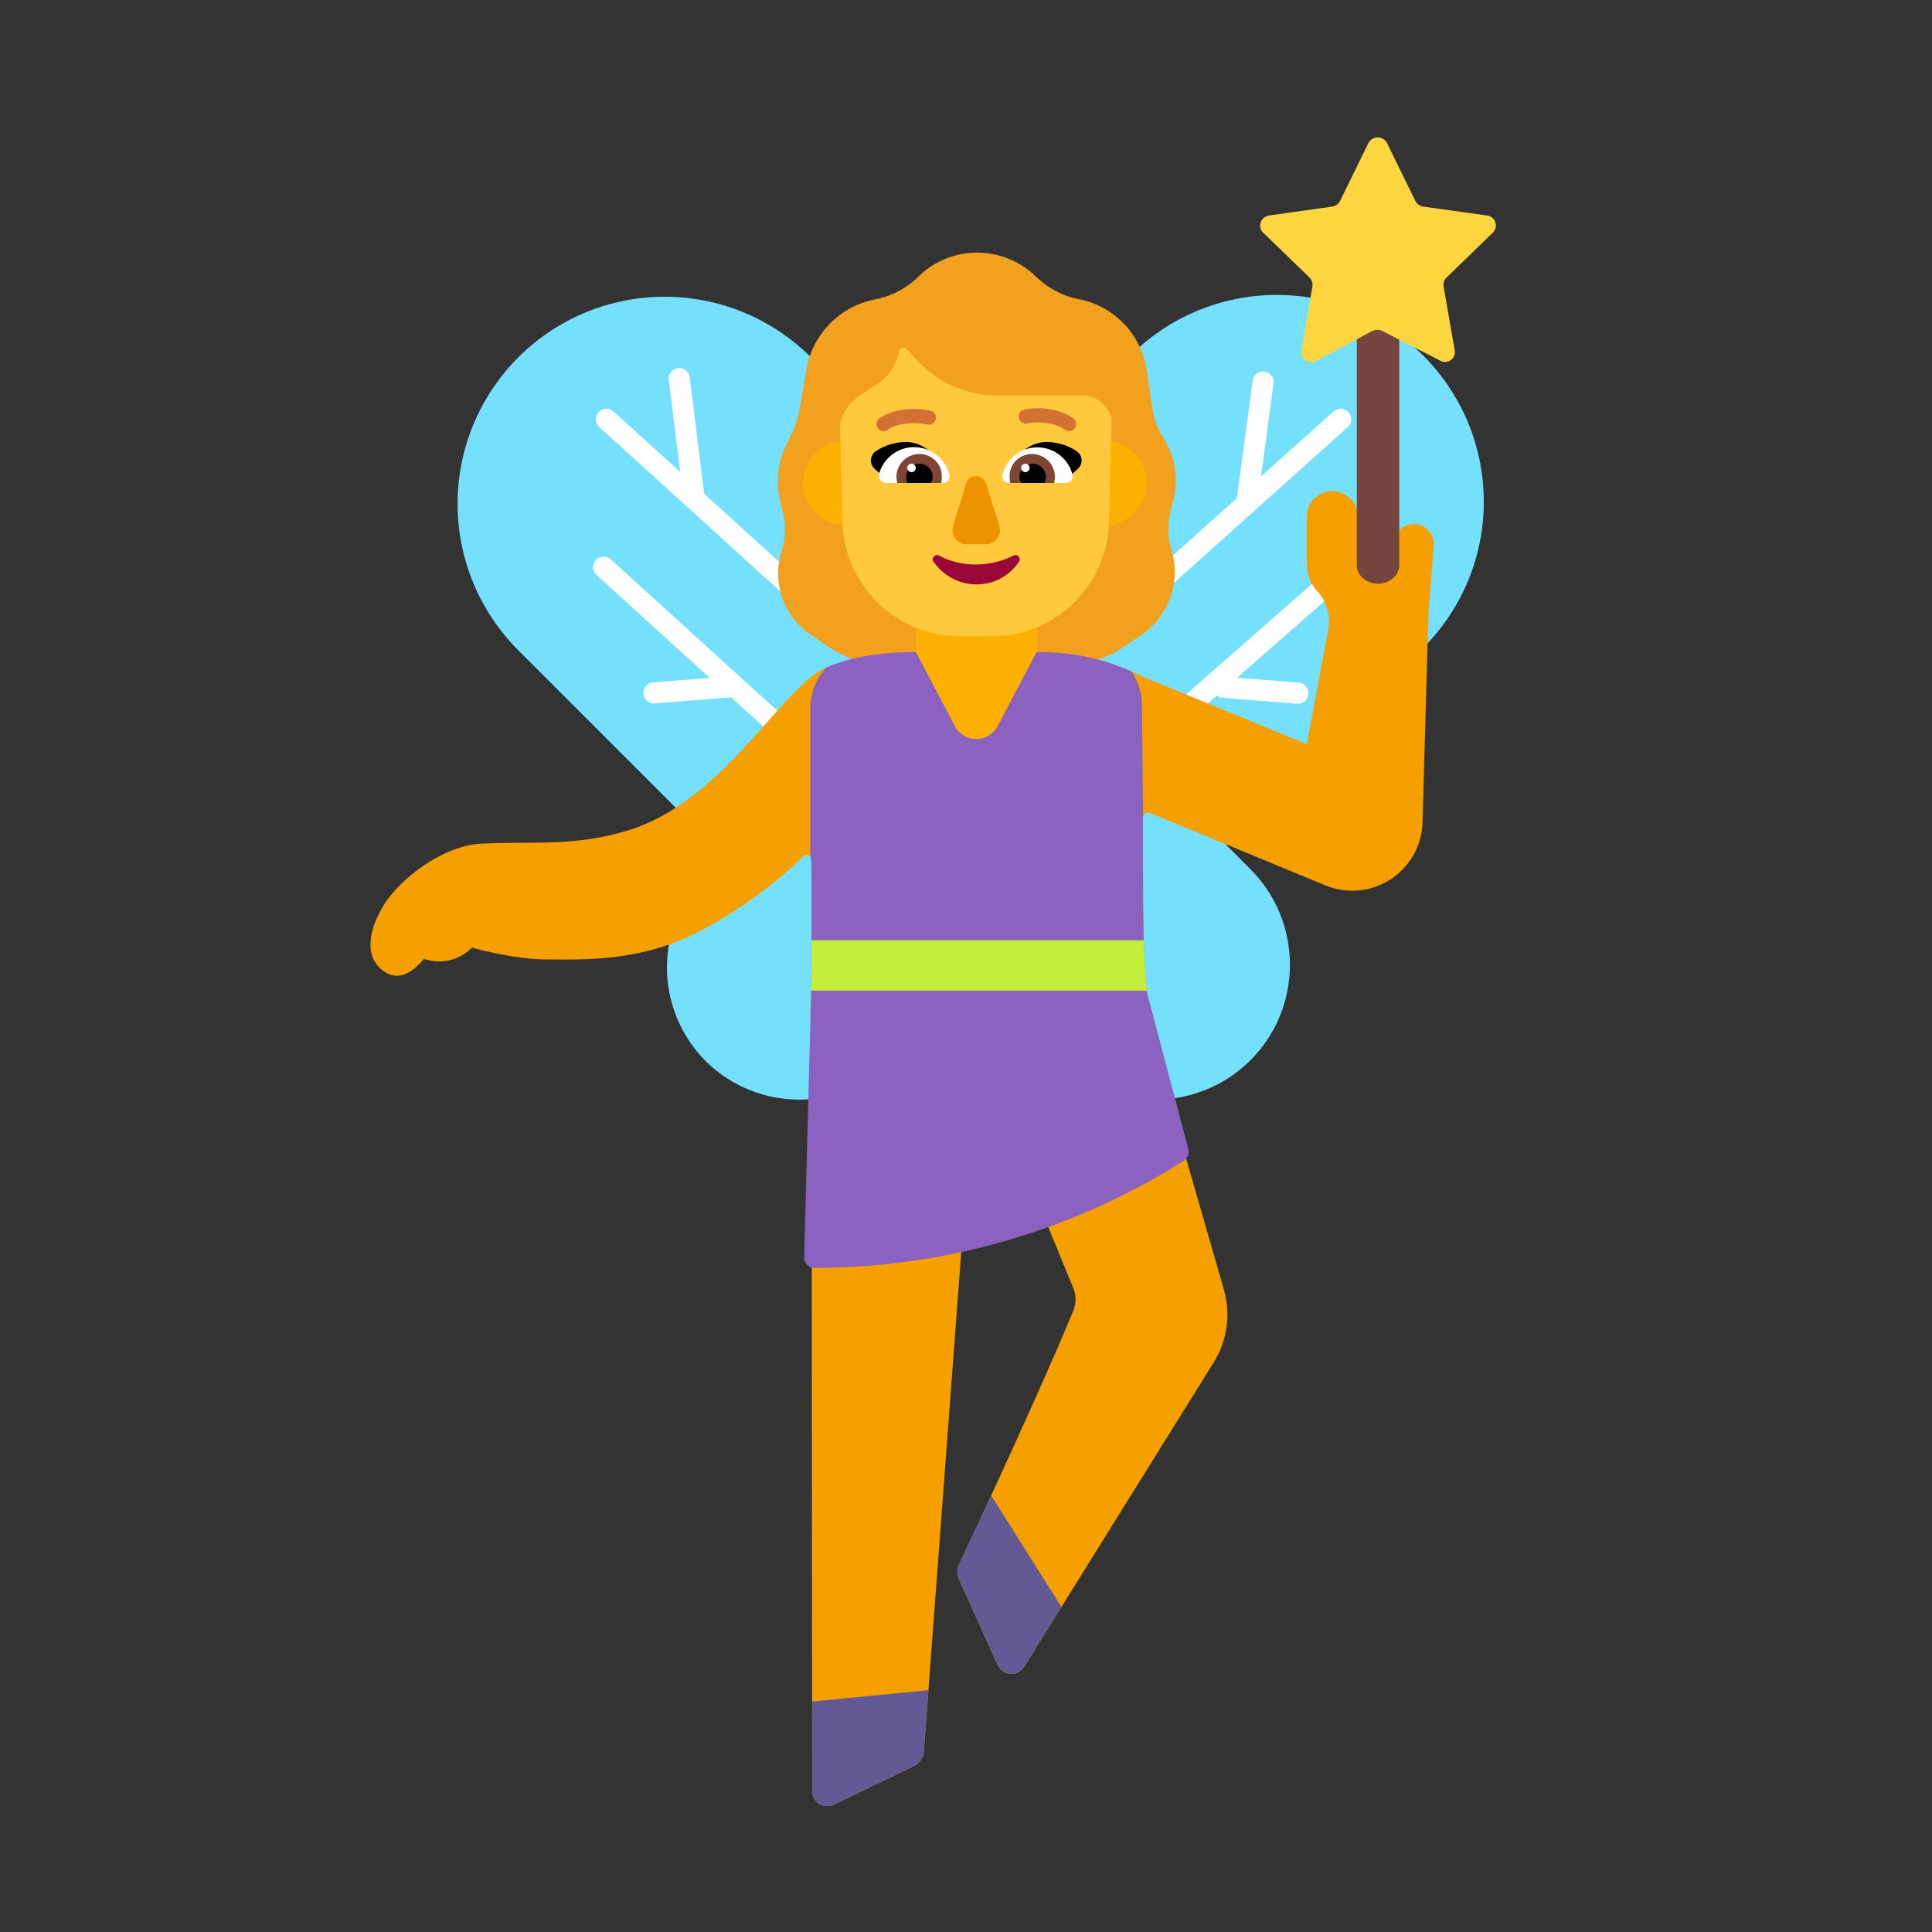 <svg xmlns="http://www.w3.org/2000/svg" xmlns:xlink="http://www.w3.org/1999/xlink" width="32" height="32" viewBox="0 0 32 32"><rect x="0" y="0" width="32" height="32" fill="#333333" stroke="none"/><g fill="none"><path fill="#75E0FC" d="M18.723 5.89a3.428 3.428 0 0 1 4.85 0a3.42 3.42 0 0 1-.01 4.85l-3.255 3.254l.404.404c.87.87.87 2.292 0 3.162c-.87.87-2.292.87-3.162 0l-1.375-1.375l-1.388 1.388a2.198 2.198 0 0 1-3.1 0a2.198 2.198 0 0 1 0-3.1l.3-.3a3.388 3.388 0 0 1-.033-.033l-3.37-3.37a3.428 3.428 0 0 1 0-4.85a3.428 3.428 0 0 1 4.85 0l2.625 2.626l2.663-2.656Z"/><path fill="#fff" d="M11.229 6.098a.175.175 0 0 0-.152.195l.189 1.524l-1.1-.998a.175.175 0 1 0-.235.259l4.362 3.96a.175.175 0 0 0 .235-.259l-2.864-2.6l-.24-1.93a.175.175 0 0 0-.195-.151Zm9.715.056a.175.175 0 0 1 .15.197l-.207 1.54l1.198-1.073a.175.175 0 1 1 .234.26l-4.33 3.88a.175.175 0 0 1-.234-.26l2.731-2.447l.262-1.947a.175.175 0 0 1 .196-.15ZM9.868 9.275a.175.175 0 0 1 .247-.011l3.456 3.14a.175.175 0 0 1-.235.258L12.11 11.55h-.002l-1.25.1a.175.175 0 1 1-.028-.348l.925-.074L9.88 9.523a.175.175 0 0 1-.011-.248Zm12.52.285a.175.175 0 1 0-.231-.263l-3.45 3.03a.175.175 0 1 0 .23.263l1.216-1.067c.026.018.056.03.09.033l1.24.1a.175.175 0 1 0 .028-.349l-1.019-.082l1.896-1.665Z"/><path fill="#F1A11E" d="m17.172 4.594l-.026-.025a1.392 1.392 0 0 0-1.937.015a1.402 1.402 0 0 1-.713.374a1.436 1.436 0 0 0-1.14 1.159l-.108.63c-.03.168-.082.33-.158.483l-.058.116a1.419 1.419 0 0 0-.094 1.024l.017.058c.066.23.063.475-.01.704a1.219 1.219 0 0 0 .48 1.378l.309.21c.284.192.62.295.963.295h2.94c.347 0 .687-.104.975-.3l.29-.196c.457-.309.66-.878.503-1.407a1.264 1.264 0 0 1-.015-.665l.047-.19a1.28 1.28 0 0 0-.164-.997a1.281 1.281 0 0 1-.187-.501l-.093-.628a1.408 1.408 0 0 0-1.12-1.175a1.408 1.408 0 0 1-.7-.362Z"/><path fill="#F59F00" d="M23.084 9.012a.332.332 0 1 1 .663.026l-.083 1.044c-.022.648-.07 2.375-.102 3.537a1.165 1.165 0 0 1-1.61 1.045l-2.903-1.199a.085.085 0 0 0-.117.079v.342c0 1.407 0 2.11.098 2.805c.098.695.292 1.371.681 2.724l.56 1.944a1.5 1.5 0 0 1-.169 1.208l-3.138 5.04a.25.25 0 0 1-.44-.03l-.64-1.419a.299.299 0 0 1 .003-.25c.261-.557 1.335-2.852 1.89-4.198a.492.492 0 0 0 0-.375l-1.205-2.94c-.1-.245-.461-.188-.481.076l-.789 10.536a.3.3 0 0 1-.17.248l-1.32.635a.25.25 0 0 1-.36-.225l-.012-15.27c0-.134 0-.201-.035-.225a.08.08 0 0 0-.03-.013c-.042-.008-.09.04-.184.135c0 0-.69.67-1.657 1.16c-.89.45-1.769.444-2.332.44h-.14c-.55 0-1.247-.196-1.247-.196s-.301.344-.794.186c-.151.183-.398.392-.66.208c-.472-.332-.089-1.034.137-1.291c.343-.409.974-.827 1.535-.827c.206-.01.407-.012.61-.013c.566-.003 1.135-.006 1.8-.218c.954-.306 1.677-1.12 2.264-1.78c.38-.428.703-.792.995-.912c.51-.21 1.036-.25 1.586-.25h1.82c.62 0 1.132.074 1.824.41l2.71 1.116c.05-.25.248-1.314.355-1.884a.746.746 0 0 0-.174-.645a.663.663 0 0 1-.18-.446v-.794a.42.42 0 0 1 .425-.421a.445.445 0 0 1 .434.448c-.002.287.002.539.005.774a.289.289 0 0 0 .577-.005v-.34Z"/><path fill="#635994" d="m15.378 27.995l-.076 1.012a.3.3 0 0 1-.17.248l-1.32.635a.25.25 0 0 1-.36-.226v-1.481l1.926-.188Zm2.203-1.379l-.617.991a.25.25 0 0 1-.44-.03l-.64-1.419a.299.299 0 0 1 .003-.25c.093-.199.29-.62.53-1.139l1.164 1.847Z"/><path fill="#FCB100" d="M17.17 10v2.987l-2 .013v-3h2Z"/><path fill="#8B62BF" d="m18.99 16.41l.692 2.619a.182.182 0 0 1-.081.202l-.176.107A11.424 11.424 0 0 1 13.491 21a.171.171 0 0 1-.172-.176l.117-4.414h5.554Zm-1.821-5.61c.534.004.994.07 1.57.32a.996.996 0 0 1 .175.555l.02 1.855c-.002.004-.002.009-.002.014v.342c0 .906 0 1.52.026 2.029l.001.085h-5.518l-.001-1.605c0-.109 0-.173-.019-.207v-2.453c0-.263.102-.502.268-.68a.038.038 0 0 1 .013-.006c.473-.195.96-.243 1.467-.249l.647 1.227a.4.4 0 0 0 .708 0l.645-1.227Z"/><path fill="#C3EF3C" d="m13.442 16.408l-.001-.834h5.504c.009.313.024.58.05.834h-5.553Z"/><path fill="#FCB100" d="M14.702 8a.7.7 0 1 1-1.4 0a.7.7 0 0 1 1.4 0Zm4.29 0a.7.7 0 1 1-1.4 0a.7.7 0 0 1 1.4 0Z"/><path fill="#FFC83D" d="M18.41 6.943a.495.495 0 0 0-.484-.393H16.52c-.518 0-1.011-.22-1.355-.608l-.138-.155a.08.08 0 0 0-.138.039a.799.799 0 0 1-.34.519l-.33.221a.715.715 0 0 0-.306.487l.041 1.624a1.948 1.948 0 0 0 1.946 1.861h.528a1.94 1.94 0 0 0 1.94-1.86l.042-1.735Z"/><path fill="#75443E" d="M22.473 5.333v4.03c0 .168.159.305.351.305c.193 0 .352-.137.352-.305v-4.03h-.703Z"/><path fill="#FCD53F" d="m22.973 2.369l.47.96c.022.046.068.08.125.092l1.064.149a.166.166 0 0 1 .091.286l-.766.744a.17.17 0 0 0-.046.148l.183 1.053a.162.162 0 0 1-.24.172l-.961-.492a.195.195 0 0 0-.16 0l-.95.503c-.114.057-.252-.046-.229-.183l.183-1.053a.169.169 0 0 0-.045-.148l-.767-.744c-.103-.092-.046-.263.091-.286l1.053-.149a.177.177 0 0 0 .126-.091l.47-.961a.174.174 0 0 1 .308 0Z"/><path fill="#000" d="M15.007 7.321c.25 0 .45.171.579.364l-.278.082a9.18 9.18 0 0 0-.608.19l-.214-.193a.186.186 0 0 1 .014-.286a.905.905 0 0 1 .507-.157Zm2.326 0c-.25 0-.45.172-.579.364c.095.03.187.056.278.082c.203.059.4.116.608.19l.214-.193a.186.186 0 0 0-.014-.286a.905.905 0 0 0-.507-.157Z"/><path fill="#D37034" d="m17.789 6.94l-.001-.002h-.001l-.004-.004a.849.849 0 0 0-.215-.112a1.207 1.207 0 0 0-.606-.037a.117.117 0 0 0 .04.23a.975.975 0 0 1 .49.028a.614.614 0 0 1 .14.07l.006.004a.117.117 0 0 0 .151-.178c-.127.148 0 0 0 0Zm-3.23-.006h.002l.001-.002l.004-.003a.818.818 0 0 1 .218-.106a1.27 1.27 0 0 1 .623-.02a.117.117 0 0 1-.044.23a1.042 1.042 0 0 0-.509.013a.581.581 0 0 0-.14.064l-.005.004a.117.117 0 0 1-.15-.18Z"/><path fill="#fff" d="M14.558 7.86a.601.601 0 0 1 1.17.02c.01.06-.04.12-.1.12h-.95c-.07 0-.13-.07-.12-.14Zm3.205 0a.6.6 0 0 0-.58-.45c-.29 0-.53.2-.58.47c-.01.06.04.12.1.12h.95c.07 0 .13-.07.11-.14Z"/><path fill="#7D4533" d="M14.848 7.9c0-.21.17-.38.38-.38s.38.17.37.38c0 .03 0 .07-.01.1h-.73a.313.313 0 0 0-.005-.05a.376.376 0 0 1-.005-.05Zm2.625 0a.38.38 0 0 0-.38-.38c-.21 0-.38.17-.37.38c0 .03 0 .07.01.1h.73c0-.015.003-.032.005-.05a.376.376 0 0 0 .005-.05Z"/><path fill="#000" d="M15.228 7.68c.12 0 .22.1.22.22c0 .04-.01.07-.04.1h-.38a.296.296 0 0 1-.02-.1c0-.12.1-.22.22-.22Zm1.875 0c-.12 0-.22.1-.22.22c0 .04.01.07.04.1h.38c.01-.03.02-.06.02-.1c0-.12-.1-.22-.22-.22Z"/><path fill="#fff" d="M15.168 7.75a.07.07 0 1 1-.14 0a.07.07 0 0 1 .14 0Zm1.885 0a.07.07 0 1 1-.14 0a.07.07 0 0 1 .14 0Z"/><path fill="#ED9200" d="m16.005 8.005l-.22.71c-.04.15.07.3.22.3h.33c.15 0 .26-.15.22-.29l-.22-.71c-.06-.17-.28-.17-.33-.01Z"/><path fill="#990839" d="M16.17 9.35c-.23 0-.44-.05-.62-.15c-.06-.03-.13.04-.09.1c.16.23.42.38.71.38c.3 0 .56-.15.71-.38c.04-.06-.03-.13-.09-.1c-.18.09-.39.15-.62.15Z"/></g></svg>